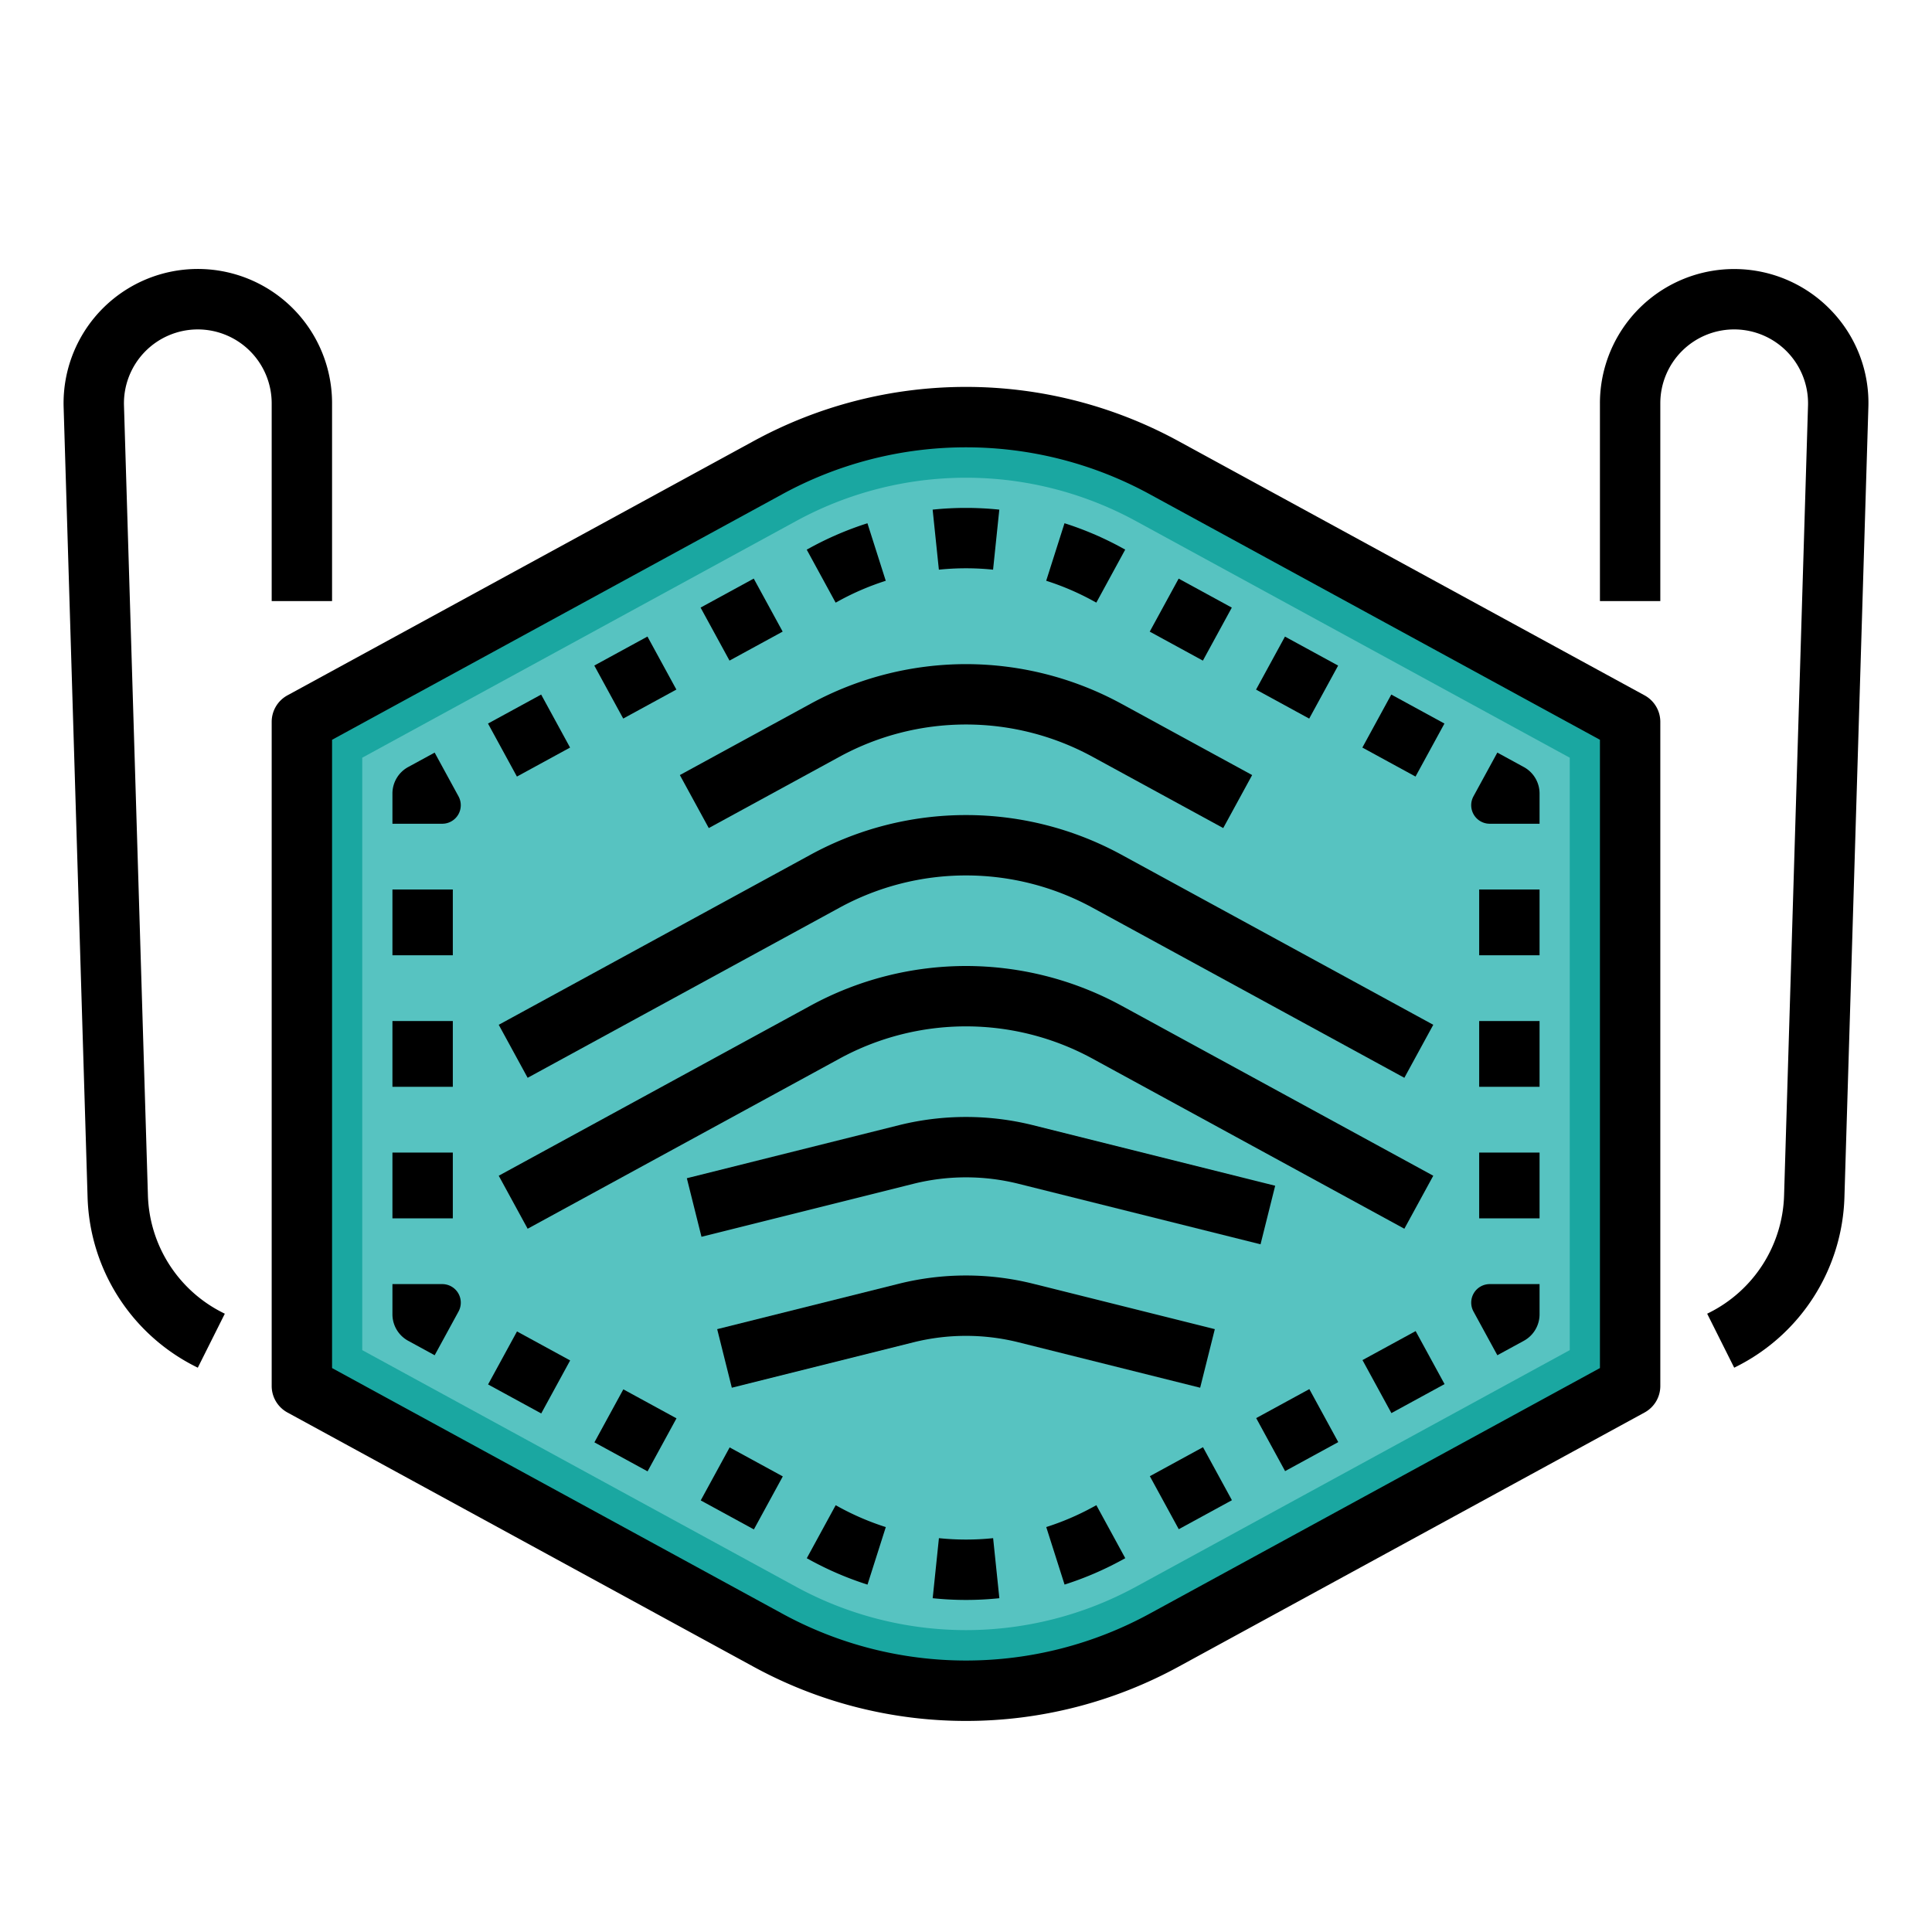 <svg id="Filledoutline" height="512" viewBox="0 0 512 512" width="512" xmlns="http://www.w3.org/2000/svg"><path d="m80 367.3 123.326 67.269a110 110 0 0 0 105.348 0l123.326-67.269v-176l-123.326-67.269a110 110 0 0 0 -105.348 0l-123.326 67.269z" fill="#1aa7a1"/><path d="m256 432a94.271 94.271 0 0 1 -45.012-11.478l-114.988-62.722v-157l114.988-62.721a94.005 94.005 0 0 1 90.024 0l114.988 62.721v157l-114.988 62.72a94.271 94.271 0 0 1 -45.012 11.48z" fill="#57c3c1"/><path d="m435.831 184.276-123.326-67.268a117.528 117.528 0 0 0 -113.009 0l-123.327 67.268a8 8 0 0 0 -4.169 7.024v176a8 8 0 0 0 4.169 7.023l123.331 67.269a117.53 117.53 0 0 0 113.009 0l123.327-67.269a8 8 0 0 0 4.164-7.023v-176a8 8 0 0 0 -4.169-7.024zm-11.831 178.275-119.157 64.994a101.583 101.583 0 0 1 -97.686 0l-119.157-64.994v-166.5l119.157-64.994a101.583 101.583 0 0 1 97.686 0l119.157 64.992z"/><path d="m117.205 340.3h-13.205v8a8 8 0 0 0 4.169 7.023l7.023 3.831 6.324-11.592a4.911 4.911 0 0 0 -.089-4.859 4.91 4.91 0 0 0 -4.222-2.403z"/><path d="m104 270.585h16v17.43h-16z"/><path d="m104 235.726h16v17.43h-16z"/><path d="m104 305.444h16v17.43h-16z"/><path d="m108.169 203.272a8 8 0 0 0 -4.169 7.028v8h13.2a4.911 4.911 0 0 0 4.222-2.4 4.909 4.909 0 0 0 .089-4.858l-6.324-11.593z"/><path d="m290.538 159.7 7.656-14.049-1.012-.551a85.868 85.868 0 0 0 -15.078-6.438l-4.851 15.246a70.107 70.107 0 0 1 12.269 5.238z"/><path d="m263.175 150.972 1.651-15.914a85.788 85.788 0 0 0 -17.667 0l1.653 15.914a69.715 69.715 0 0 1 14.363 0z"/><path d="m132.129 186.941h16.044v16h-16.044z" transform="matrix(.878 -.479 .479 .878 -76.23 90.905)"/><path d="m188.471 156.209h16.045v16.001h-16.045z" transform="matrix(.878 -.479 .479 .878 -54.64 114.144)"/><path d="m222.48 159.147a69.97 69.97 0 0 1 12.254-5.232l-4.854-15.246a85.948 85.948 0 0 0 -15.061 6.432l-1.028.56 7.661 14.047z"/><path d="m160.3 171.575h16.045v16h-16.045z" transform="matrix(.878 -.479 .479 .878 -65.433 102.518)"/><path d="m335.665 171.545h16v16.045h-16z" transform="matrix(.479 -.878 .878 .479 21.466 395.295)"/><path d="m363.837 186.912h16v16.044h-16z" transform="matrix(.479 -.878 .878 .479 22.655 428.03)"/><path d="m307.494 156.18h16v16.044h-16z" transform="matrix(.479 -.878 .878 .479 20.275 362.558)"/><path d="m394.8 218.3h13.2v-8a8 8 0 0 0 -4.169-7.024l-7.023-3.831-6.324 11.593a4.909 4.909 0 0 0 .089 4.858 4.911 4.911 0 0 0 4.227 2.404z"/><path d="m392 305.444h16v17.43h-16z"/><path d="m392 270.585h16v17.43h-16z"/><path d="m392 235.726h16v17.43h-16z"/><path d="m403.831 355.327a8 8 0 0 0 4.169-7.027v-8h-13.2a4.91 4.91 0 0 0 -4.222 2.4 4.911 4.911 0 0 0 -.089 4.859l6.324 11.592z"/><path d="m363.827 355.659h16.044v16h-16.044z" transform="matrix(.878 -.479 .479 .878 -128.728 222.443)"/><path d="m132.164 355.643h16v16.044h-16z" transform="matrix(.479 -.878 .878 .479 -246.215 312.58)"/><path d="m307.484 386.39h16.045v16.001h-16.045z" transform="matrix(.878 -.479 .479 .878 -150.332 199.242)"/><path d="m221.462 398.9-7.656 14.049 1.012.552a86.019 86.019 0 0 0 15.078 6.438l4.851-15.247a70.032 70.032 0 0 1 -12.269-5.238z"/><path d="m248.825 407.628-1.652 15.914a85.24 85.24 0 0 0 17.668 0l-1.653-15.914a69.785 69.785 0 0 1 -14.363 0z"/><path d="m289.52 399.452a69.974 69.974 0 0 1 -12.254 5.233l4.854 15.246a86.1 86.1 0 0 0 15.061-6.432l1.028-.561-7.661-14.046z"/><path d="m335.655 371.025h16.045v16h-16.045z" transform="matrix(.878 -.479 .479 .878 -139.525 210.83)"/><path d="m160.334 371.009h16.001v16.045h-16.001z" transform="matrix(.479 -.878 .878 .479 -245.021 345.298)"/><path d="m188.505 386.375h16v16.044h-16z" transform="matrix(.479 -.878 .878 .479 -243.831 378.059)"/><path d="m297.181 226.5a86 86 0 0 0 -82.362 0l-82.65 45.081 7.662 14.047 82.649-45.081a70 70 0 0 1 67.04 0l82.649 45.081 7.662-14.047z"/><path d="m256 176a86.243 86.243 0 0 0 -41.181 10.5l-34.65 18.9 7.662 14.047 34.649-18.9a70 70 0 0 1 67.04 0l34.649 18.9 7.662-14.047-34.65-18.9a86.237 86.237 0 0 0 -41.181-10.5z"/><path d="m256 256a86.243 86.243 0 0 0 -41.181 10.5l-82.65 45.081 7.662 14.047 82.649-45.081a70 70 0 0 1 67.04 0l82.649 45.081 7.662-14.047-82.65-45.081a86.237 86.237 0 0 0 -41.181-10.5z"/><path d="m52.424 87.3a19.6 19.6 0 0 1 19.576 19.575v52.425h16v-52.425a35.576 35.576 0 1 0 -71.135 1.078l6.343 209.319a51.934 51.934 0 0 0 28.718 44.935l.493.247 7.162-14.308-.5-.249a35.952 35.952 0 0 1 -19.881-31.109l-6.343-209.319a19.577 19.577 0 0 1 19.567-20.169z"/><path d="m485.11 82.1a35.576 35.576 0 0 0 -61.11 24.775v52.425h16v-52.425a19.576 19.576 0 1 1 39.143.594l-6.343 209.319a35.952 35.952 0 0 1 -19.886 31.11l-.494.248 7.162 14.308.49-.246a51.933 51.933 0 0 0 28.721-44.936l6.343-209.319a35.284 35.284 0 0 0 -10.026-25.853z"/><path d="m242.1 313.711a57.512 57.512 0 0 1 27.792 0l64.164 16.041 3.88-15.522-64.164-16.041a73.543 73.543 0 0 0 -35.552 0l-56.2 14.051 3.881 15.522z"/><path d="m321.94 352.239-48.164-12.039a73.507 73.507 0 0 0 -35.552 0l-48.164 12.039 3.88 15.522 48.16-12.041a57.512 57.512 0 0 1 27.792 0l48.164 12.041z"/></svg>